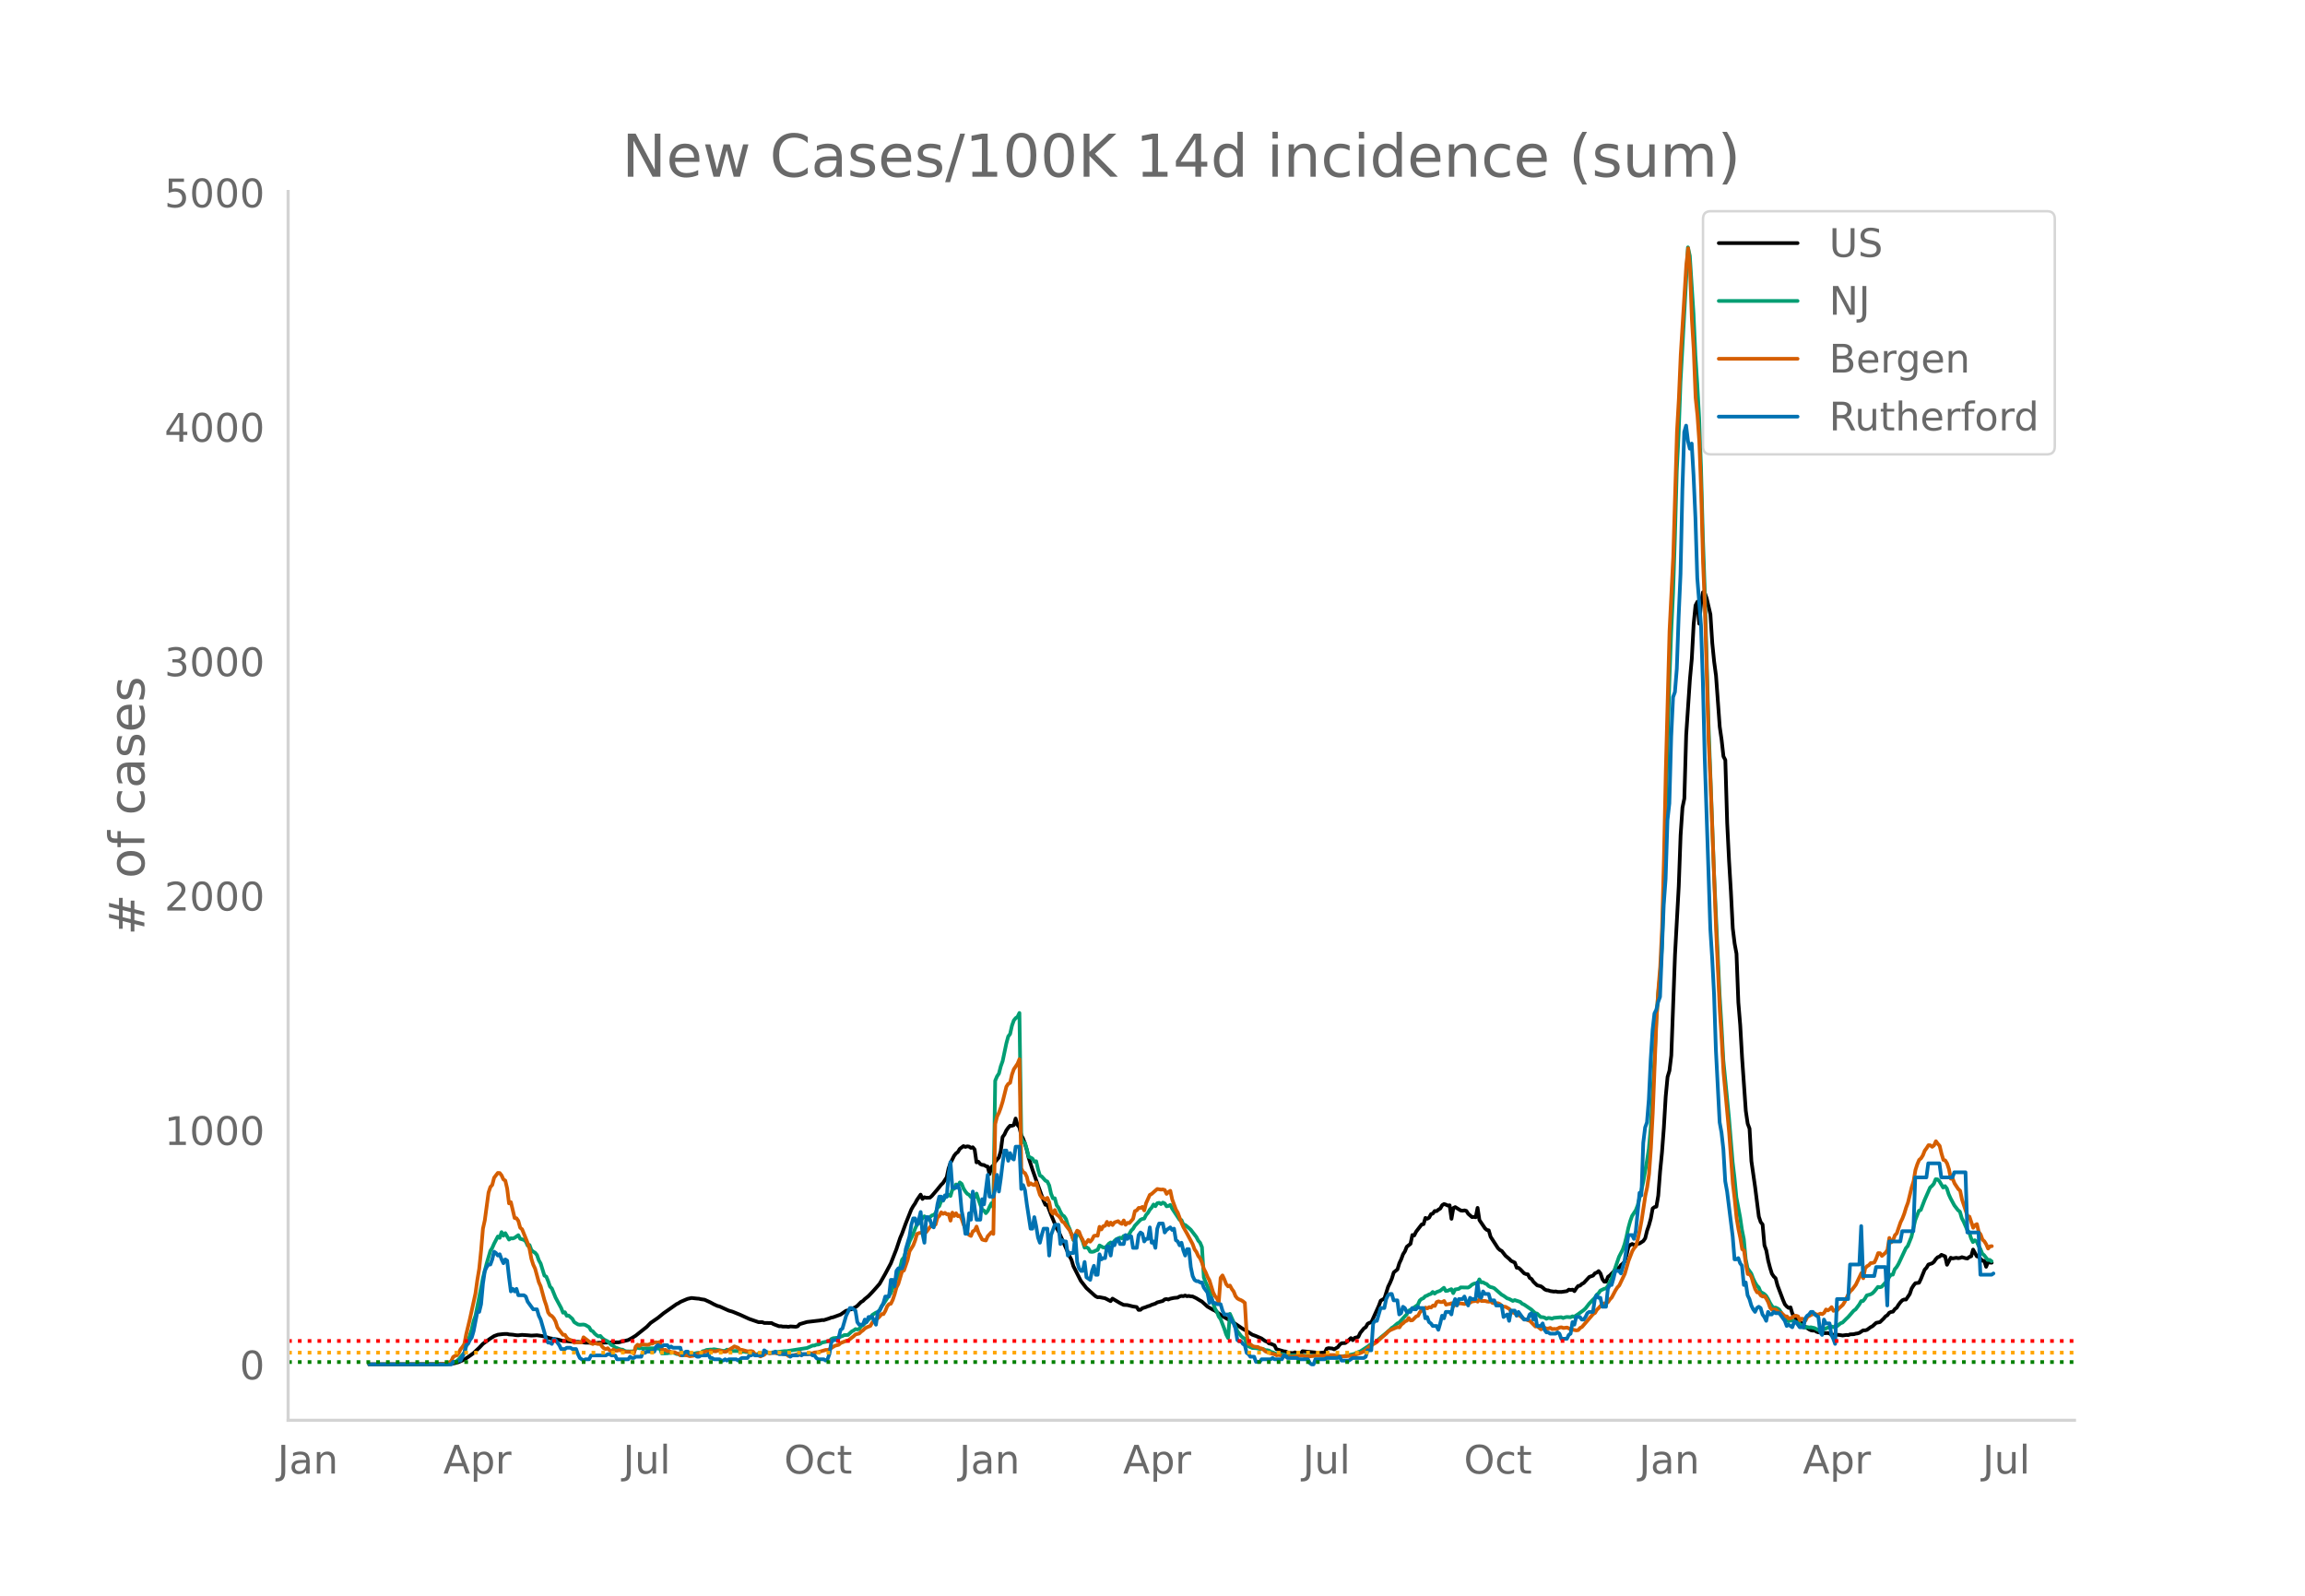 <svg height="864" viewBox="0 0 936 648" width="1248" xmlns="http://www.w3.org/2000/svg" xmlns:xlink="http://www.w3.org/1999/xlink"><defs><style>*{stroke-linecap:butt;stroke-linejoin:round}</style></defs><g id="figure_1"><path d="M0 648h936V0H0z" style="fill:#fff" id="patch_1"/><g id="axes_1"><path d="M117 576.72h725.4V77.76H117z" style="fill:none" id="patch_2"/><path clip-path="url(#p1a40c791c0)" d="m149.973 554.04 31.006-.102 2.269-.136 1.512-.275 1.513-.43 2.269-1.01 2.269-1.558 1.512-1.113 2.269-2.125 1.512-1.604 1.513-1.089 1.512-1.076 1.513-.981 1.512-.56 2.27-.277 1.512-.032.756.195 1.512.11 1.513.226.756.027 1.513-.173 2.268.146 1.513.137 2.269-.126 1.512.21 1.513.28 2.268.726 2.27.387.756.098 2.268.6 1.513.083 2.269.233 1.512.084.756-.043 3.025.346 3.782.053.756.12.756-.143 8.319-.183 3.781-.914 1.513-.827 1.512-.931 4.538-3.614 1.512-1.56 3.025-2.096 2.27-1.852 5.293-3.72.756-.361.756-.508 2.27-.988.755-.293 1.513-.33 2.269.246.756.045.756.196 1.513.216 2.268 1.033 1.513.827 1.512.693.757.166 3.781 1.705 1.512.427 3.026 1.232 3.78 1.724 3.782 1.31 1.513.006.756.306 3.025.049.756.442 2.269.863.756-.029.756.16 1.513-.01.756.141.756-.198 2.27.138.755-.185.757-.864 3.025-.893 3.781-.444 1.512-.168.757-.173.756.037 2.269-.707.756-.325.756-.127 3.025-1.096 2.27-1.555.755-.144.757-.372.756-.088.756-.514.756-.325.757-.544 1.512-1.545.756-.433.757-.772 1.512-1.219 1.513-1.587 1.512-1.675 1.513-1.751 2.268-3.99 2.27-4.26 2.268-5.782 1.512-4.537.757-1.77 1.512-4.11 2.269-5.697.756-1.334.757-1.084.756-1.426 1.512-2.2.757 1.76.756-.706.756.221 1.513-.059.756-.655 2.269-2.658 1.512-1.882.756-.722 1.513-2.349.756-3.545.756-2.166 1.513-3.022.756-.964.756-.549.757-1.266 1.512-1.154.756.342.757-.232.756.088.756.524.756-.234.757.92.756 5.209.756-.271.756.932.757.344.756.062.756.46.756.194.757 3.015.756-2.834.756-.634.756-1.46 1.513-1.785.756-2.518.756-5.796.757-1.017.756-1.63.756-1.082.757-.84.756-.01.756-.247.756-2.686.757 2.593.756.92.756 3.21.756 1.394.757 2.044.756 2.606.756 3.167 1.513 4.717 1.512 4.324 3.025 8.426.756 1.633.757-.021 1.512 3.973 2.269 5.507.756 1.23 1.513 3.417 3.025 6.83.756 1.45.756 2.51 3.025 5.978 2.269 2.924 3.025 2.736.756.637.757.374.756-.042 1.512.303.757.131 2.268 1.177.757-1.017 3.025 1.789 1.512.755 1.513.076 2.268.568 1.513.233.756 1.154.756-.025.757-.63 1.512-.494.756-.323.757-.19.756-.393 1.512-.485.757-.485 2.268-.589.757-.634.756-.152.756.198.756-.33 1.513-.322 1.512-.135.757-.438.756-.227.756.102.757-.283.756.297.756-.132.756.183.757.028 1.512.72 1.513.93.756.417 2.269 2.059 2.268 1.307.757.34 3.025 2.226 2.268 1.286.757.313 5.293 3.573 1.513.842 2.269 1.505 1.512.555 2.269.985 1.512 1.057.757.27.756.687.756.153 1.513.64.756 1.538 3.025.89.756.08.757.346 1.512.246.756.019.757-.28.756.311.756.071.756.211.757-1.064 6.806.69 1.512-.125.757-.045.756-1.53.756-.225 1.513.137.756.326 1.512-.884.757-1.002.756-.59 1.512-.071.757-.575 1.512-1.431.756.84.757-.923 1.512-.422.757-1.583 1.512-1.874.756-.472.757-1.384.756-.401.756-.24 3.025-6.692.756-2.043 1.513-.903 1.512-4.79.757-1.525.756-1.783.756-2.473 1.513-1.24.756-2.483.756-1.603.756-2.048.757-1.172.756-1.877 1.512-1.19.757-3.577.756.174.756-1.516 2.269-2.938.756-.13.756-2.537.757.345.756-.446.756-1.422.756-.247.757-1.028.756.048.756-.607.756-.462.757-1.346.756-.462.756.236.756.387.757-.112.756 5.487.756-4.378.757-.385 2.268 1.396.757.075.756-.135.756.22.756 1.183 1.513 1.315.756-.062.756.13.757-3.805.756 4.964 2.269 3.356.756.648.756.154.756 2.618 3.025 4.666.757.695.756.41 1.512 1.938 1.513 1.276.756.785 1.513.739.756 2.062.756.051.756.637 1.513 1.58.756.309.756.107.757 1.47.756.432.756 1.14 1.513 1.424 1.512.39.757.526.756.7.756.349.756.08.757.286 1.512.214.756-.073.757.195 1.512.019 2.269-.336.756-.606.756.129.757-.131.756.626.756-1.178.756-.928.757-.137.756-.698.756-.392 2.269-2.453 1.512-.534.757-.941.756-.284.756-.604.756.978.757 2.258.756 1.065.756-.01.756-1.964.757-.545 1.512-1.549.756-.974.757-.496.756-.092.756-1.118.756-.616.757-.845.756-2.688.756-3.292.757-.774.756-.36.756.39 2.269-.613 1.512-.998.757-1.1.756-3.058.756-2.189.756-2.745.757-4.11.756-.547.756-.203.756-4.448.757-9.88.756-7.652.756-9.971.756-12.725.757-7.987.756-2.506.756-6.211 1.513-40.966 1.512-27.679.756-20.773.757-11.25.756-3.643.756-25.825 1.513-22.635.756-8.247.756-14.117.756-7.604.757-1.484.756 8.9.756-8.482.756-4.29.757.316.756 2.171 1.512 6.518.757 11.653.756 7.513.756 5.679 1.513 20.786.756 5.253.756 6.78.757 1.452.756 25.58.756 15.282.756 12.648.757 14.859.756 6.195.756 4.09.756 19.839.757 9.176.756 13.286 1.512 21.538.757 5.167.756 2.02.756 13.216 1.513 10.578 1.512 11.942.756 2.25.757.937.756 8.482.756 2.07.756 4.113.757 2.905.756 2.432.756 1.123.756.734.757 2.858 2.268 6.006.757 1.74.756.859.756.562.756-.214.757 2.584 2.268 3.297.757.414.756.079.756 1.703.756-.14 1.513 1.002.756.38.757.13.756-.03.756.49.756.242 1.513.03.756.31 1.513-.066.756.198.756.66.756-.175.757-.052 1.512.138 1.513.232 1.512-.216.756.06.757-.301 1.512-.063.756-.225.757-.098.756-.246 1.512-1.011.757.014.756-.184 1.512-1.107.757-.394 1.512-1.379 1.513-.278 1.512-1.458.756-.886.757-.467.756-.992.756-.332.756-.118.757-1.038.756-.56.756-1.227.757-.991.756-.786.756-.332.756.017 1.513-2.233.756-2.235.756-1.212.757-.947 1.512-.197.756-1.566 1.513-3.725.756-.805.756-1.286 1.513-.497.756-.6.756-1.124.757-.754.756-.267.756-.709 1.513.63.756 3.412 1.512-2.86.757.285 1.512-.26.756.159.757-.11.756-.303 1.512.441.757.083.756-.627.756-.271.756-2.705 1.513 2.731.756.209 1.513 1.583.756.055.756 2.404.757-1.94.756.241.756.036h0" style="fill:none;stroke:#000;stroke-linecap:round;stroke-width:1.5" id="line2d_1"/><path clip-path="url(#p1a40c791c0)" d="m149.973 554.04 31.006-.105 2.269-.352.756-.329.756-.17.757-.471.756-.618 1.512-1.877.757-.77.756-2.646.756-2.066 1.513-4.836.756-3.4.756-2.109 2.269-11.329.756-4.06 1.513-5.85 1.512-5.132.757-1.196.756-1.727 1.512-2.895.757.553.756-2.336.756 1.45.756-1.02 1.513 2.605.756-.536.756.086.757-.274 1.512-1.062.756 1.451 1.513.45.756.626.756 1.685.757-.216.756 2.035.756.656.756.456.757.915.756 2.122.756 1.347 1.513 4.887.756.416.756 1.818.756 2.216.757.79 1.512 3.709 2.269 4.205.756 1.91.757-.193.756 1.447.756-.096 1.513 1.333.756 1.336 1.512.934.757.135 1.512-.096.756.184 1.513.888.756 1.32.756.372.757.925.756.654.756.473.756-.184.757.834.756.649 1.512.736 1.513 1.498.756.346.756.602 2.27.858.755.062.757.447.756.235 1.512.024.757-.021.756.42.756-1.809.756-.043.757.163.756-.035.756.141 1.513-.06 3.025-.04 1.512.125.757-.1.756 2.064 1.512-.013.757-.032.756-.143.756.002.756-.138.757.221.756.36.756.03.756.43 1.513.002 3.025-.403 2.269-.515 1.512-.018.756-.686.757-.114.756-.377 1.512-.157h.757l.756-.142 1.512.26 2.27.42.755-.025.757-.485 1.512.227.756.33 1.513-.025.756.017.757.294.756.075.756-.173.756.21.757.036 1.512.38.756.374.757.227.756-.076.756-.298 2.269-.026.756-.298.756-.17.757.218 1.512-.29.756.027 3.782-.463.756.016 8.319-1.282 2.268-.994.757-.021.756-.341.756-.048.756-.271.757-.521 3.025-.639.756-.787.756-.34 1.513-.178.756.096.756-.57.757-.248.756-.382 1.512-.061 1.513-1.426.756-.384.756-.559.757.146.756-.193.756-1.12.756-.405 2.27-2.29.755-.62.757-1.25 1.512-.961.756-.189.757-.896.756-1.514.756-.858 2.269-3.529.756-.902.756-2.283.757-1.495.756-2.08.756-1.524 1.513-6.2.756-.911.756-2.36.756-1.727.757-2.379 1.512-3.142.757-2.095.756-1.632.756-.534 1.513-2.116.756-.748.756.59.756.75.757-1.041.756-.622.756-.267.756-.655.757-2.183.756-.702.756-2.21.756.02.757-1.287.756-.433.756-.694.756.477.757-2.612.756-.338.756-1.723.756.686.757-1.499.756.577.756 1.894.756 1.214.757.916.756.42.756.936.756-.371.757.446.756-1.511.756 2.401 1.513 4.167.756.331.756 1.054.756-.902.757-1.72.756-1.414.756 1.613.756-51.356.757-1.78.756-1.118.756-2.974.756-2.102 1.513-7.22.756-2.78.757-.995.756-3.387.756-2.139.756-.926.757-.523.756-1.57.756 50.624.756 1.755.757.442.756 2.606.756 3.023.756.282.757.4.756 1.28.756-.204.756 3.288.757 2.514.756.407 1.512 1.685.757.363.756 1.583.756 3.352.756 1.885.757-.03.756 2.827.756 1.007.756 1.696.757 1.285.756.471.756 1.168.756 2.416.757 1.626 1.512 4.49.756-.518.757-1.927.756.014.756 1.267.756 1.75.757 2.465.756-.153.756.449.756 1.342.757.086.756-.147.756-.405.757-.238.756-1.818 1.512.816.757.09.756-.7.756-.904.756-.524.757.426.756-1.038.756-.704 1.513-.628.756.287.756-.986.756.343.757-.458.756-.666.756-1.37.756-.744.757-1.272 2.268-2.4.757-.344.756-.14.756-1.481.756-.857.757-1.28.756-.857.756-1.238.756.69.757-1.218.756-.146.756.497.756-.604.757.343.756 1.17.756-.156.756-.416.757 1.507 3.025 4.554.756.112.756 1.811.757.159 1.512 1.26.756.694 2.269 2.937.756 1.457.757.874.756 1.814.756 12.304.756 1.961 1.513 3.35 1.512 5.206.757 2.09.756 1.287.756 1.966.756 1.014 1.513 3.948.756 2.286.756 1.452.757-9.813 1.512 3.416 1.513 3.59 1.512 2.006.756.681.757.385.756 2.234.756.913 1.513.63 1.512.094 1.513.281 1.512.098.756.419.757.025.756.161.756.522.757.184 1.512.684 2.269.007 1.512.434 1.513.047 2.269.012 1.512-.108 2.269.235 2.269.103.756-.09.756.075 1.513-.067 3.78.294 1.513-.027 3.782.096 1.512-.132 3.781-.792.757-.197 1.512-.723.757-.243 1.512-.985 1.513-.993.756-.59 2.269-1.125 2.268-1.97 1.513-1.215L564.4 540l.756-.772.756-.468 1.513-1.34.756-.365 2.269-2.519.756-.777.756-1.48 1.513-.828 2.268-1.62.757-1.707.756-.664.756-.301.756-.818.757-.244.756-.458.756-.214.756-.802.757.676.756-.618 1.512-.547 1.513-1.207.756 1.291.756-.096 1.513-.634.756 1.611.757-1.484 1.512-.244.756-.6 3.025.068.757-.446.756-.685.756-.401.756-.21.757.352.756-1.94.756 1.228.756-.045.757.46.756.278.756.79.756.413.757.161.756.298 3.025 2.652.756.404 1.513 1.09.756.2 1.512.828.757-.346 2.268.752.757.739.756.31 3.025 2.069 1.512 1.439.757.175 1.512 1.43.757.011.756.181.756.49.756-.35.757.082.756.238.756-.342 3.025-.277.756.344.757-.282.756-.15 1.512.108.757-.374.756.152 1.512-.99 2.27-1.661.755-.697 1.513-1.954 1.512-1.577.757-.74.756-1.26.756-.612.756-1.101 1.513-.724.756-.18.756-.942.757-1.62.756-1.33 1.512-4.514 1.513-4.404 1.512-2.953.757-2.197.756-2.964.756-3.557.757-2.793.756-2.115 1.512-2.34.757-1.93 1.512-6.103.756-3.462 1.513-8.525.756-4.87.756-8.196 1.513-27.845.756-15.952.756-11.057.757-6.915.756-11.614.756-23.024 1.513-58.17.756-26.52.756-20.477.756-15.698.757-22.634.756-27.198.756-15.156.756-20.92 3.025-54.733.757 3.427 1.512 23.704.756 16.645.757 11.796.756 13.573.756 19.817.756 28.261.757 21.638 1.512 53.963 2.269 61.32 2.269 49.39.756 12.303.756 14.219 2.269 23.147 1.513 18.245.756 6.39.756 7.9 1.513 8.062.756 5.142.756 3.785.756 8.08.757 3.737 1.512 2.16.756 2.01.757 1.607.756 1.25.756.768.756 1.783 1.513.9.756.752.756 1.245.757 1.546.756 1.232.756.833.756-.121.757.34.756.488.756 1.14.756 1.57.757.937.756.273.756.806.756-.272.757.008.756.217.756.397.756.203 2.27 1.645.755.415.757-.271.756.209.756-.098 1.513.333 1.512.813.757-.256.756-.078.756.068 1.513-.716 1.512-.526.756.336.757-.412.756.006 1.512-1.21.757-.276 1.512-1.511.756-.705 2.27-2.607.755-.51 1.513-2.012.756-1.353.756-.062.757-.914.756-1.338 1.512-.422.757-.41.756-.737 1.512-1.883.757.137.756-.21 1.512-1.67.757-.46.756-1.779.756-.973.756-.032.757-2.164.756-.885.756-1.239 3.025-6.446.757-.883 1.512-3.759 1.513-6.708 1.512-3.849.756-.328 1.513-3.95 2.269-5.148.756-.662.756-.875.756-1.855.757.078.756.746 1.512 2.561.757-.577.756.973.756 2.352.756 1.66 1.513 2.824 1.512 1.976.757.594.756 2.607.756 1.434 1.513 3.481.756.848.756 2.45.756 1.536.757-.753.756.527.756 1.649.756 1.376.757 1.876.756.662 1.513 1.925.756-.042.756.554h0" style="fill:none;stroke:#009e73;stroke-linecap:round;stroke-width:1.5" id="line2d_2"/><path clip-path="url(#p1a40c791c0)" d="m149.973 554.04 27.225-.071 3.781-.256 1.513-.53.756-.49.756-1.665.756-.45.757-.204.756-.96.756-1.541.756-.92.757-1.163.756-3.932 1.513-6.27 2.268-10.394.757-5.473.756-4.503.756-7.372.756-8.925.757-3.39 1.512-11.252.756-2.277.757-.837.756-2.92 1.512-1.961.757.05.756.95.756 1.665.756.45.757 3.195.756 6.065.756-.5 1.513 6.423.756.112.756 1.082.756 2.768.757.602 1.512 3.717.756 1.91.757 2.317.756 4.054.756 2.39.756 1.592 1.513 5.514.756 1.705 1.513 5.555.756 2.185.756 2.86.756 1.04.757.41.756.857.756 1.389.757 2.389 1.512 2.022.756.98.757-.01.756 1.174.756.653 1.513.552.756.817.756-.113 2.269.02.756-2.092 1.513 1.153.756.552.756.694.756.327.757-.48.756.337.756.153.756-.143.757 1.185.756.725.756.275.756-.347.757.848.756.418.756-.755.756.49h.757l.756-.225 1.512.276.757.378 3.025.081.756.674.756-2.869.756-.745.757.52.756-.674 2.269.194.756-.06.756-.41.757-.01.756-.5.756-.03.756.112.757-.286.756 2.89.756.418.756-.092.757.562.756.01.756.327 1.513.102.756.429.756.174.756.633.757-.245.756.03 1.512.307.757.275 1.512-.204 2.269-1.072.756.02.756-.449.757-.092.756-.265.756.234.756-.398.757.164 1.512.081.756-.275.757-.092 1.512.46.756.101.757-.204.756-.592 1.512-.899.757-.52 1.512.582.757.776.756.04 2.269.623 1.512-.112.756.235.757 1 .756.164 1.512.786.757-.398.756-.266.756-.806.756-.072.757.317.756-.235.756-.02 1.513.255 1.512-.153.756.367 1.513.204.756.623.756-.05.757-.246.756-.04.756-.235.756.102.757-.01.756-.266 2.269.02 1.512-.347.756-.04.757-.307 1.512-.163 3.025-.868.757.01.756-.255 1.512-1.021.757-.45 1.512-.388.756-.694 2.27-.899.755-.112 2.27-1.746.755-.735 1.513-.388.756-.746.756-.54.757-.746.756-.46 1.512-.612.757-1.369 1.512-1.245.756-.45.757-.765.756-.95.756.01.756-1.276.757-1.869.756-.929.756-.153.756-1.573.757-2.267.756-2.767.756-1.46 1.513-5.064.756-.358 1.512-4.34.757-3.44 1.512-2.42.757-1.981.756-2.635.756-.357 1.513-.266.756-2.001.756 1.807 1.513-2.042.756-.664.756.235.756-.592.757-2.798.756-.704.756-1.42.756.613.757-.398.756.572.756-.082.756 2.675.757-3.257.756 1.348.756-1.103.756 1.215.757-.266.756 1.359.756 2.256 1.513 3.42.756.848.756.388.756-1.878.757-.368.756-1.562.756 2.358 1.513 2.9.756.256.756.132.756-1.725 1.513-1.634.756.694.756-44.642.757-3.022.756-1.542.756-2.053.756-2.45 1.513-6.076.756-1.164.757-.388.756-3.38.756-2.164 1.513-2.237.756-1.838.756 44.336.756 1.522.757.418.756 1.552.756 3.278.756-.704.757.5.756.235.756-1.103 1.513 5.014.756 1.164.756.224.756.644.757-.766.756 1.848.756 3.584.756 1.031.757-1.51.756 1.827.756.541.756.899.757 1.44.756.387.756 1.195 1.513 1.98.756 1.655.756 2.134.756-2.113.757-1.583.756.439.756 2.022.756 1.337.757 2.053 1.512-2.094.756.715.757-.858.756-1.47.756-.153.757.082.756-3.635.756 1.072.756-1.318.757-.163.756-1.603.756 1.358.756-1.062.757 1 .756-1.061 1.512-.52.757.734.756.368.756-1.389.756 1.756.757-.786.756.092 1.512-1.715.757-3.145.756-.307.756-.99.756.02.757-.418.756 1.419.756-2.971 1.513-3.34.756-.398 1.512-1.358.757-.633 1.512.256.756-.072.757.225.756 1.582.756-.776.756-.48.757 3.503 1.512 4.125.756 1.256 1.513 4.135.756 1.716 1.513 2.675 2.269 4.258.756 2.093.756 1.052.756 1.644.757.98.756 1.757.756 2.47.756 1.481.757 1.869.756 1.358 1.512 4.911.757 1.501.756.899.756 1.603.756-9.935.757-.99.756 1.592.756 1.95.756.91.757-.338.756 1.389.756 1.031.756 1.88.757.928.756.43.756.295.756.45.757.633.756 12.804.756 3.86.756.153.757.623.756.327 1.512.153.757.46.756.132.756.429.756.725 1.513.653 2.269.562.756.408.756-.132 1.513.214 1.512.49.757.082 3.025-.204.756-.215 2.269-.122.756.275 1.512.133 3.025-.408 1.513-.03 1.512.101 1.513-.306 3.025.01 2.269.51 1.512.062 2.269-.174 1.512-.214 3.026-.98 1.512-.674.756-.592 1.513-1.46.756-.338.756-.592.757-.388.756-.541 1.512-1.41 2.27-1.95.755-.827.757-.52 2.268-.98.757-.266.756.102.756-1.133.756-.552.757-.745.756-.296.756-1.072.756.98.757-.102 1.512-1.532.756-.265.757-1.44.756-.684.756-.5.756-.685.757.307.756-.5.756.163.756-.797.757.153.756-1.572.756-.296.756.286.757.01.756-.44.756 1.492.756-.215.757-.071.756-.307.756 1.256.757-.806 1.512-.358.756-.02 1.513.265.756-.316.756-.03.757-.225.756-.5.756-.062.756-.204.757.378.756-1.032.756.756 1.513-.01.756.214.756.082.756-.174.757.715 1.512.04.756.062.757.378.756.766.756.224.756.072 1.513.868.756 1.062.756.439.757.214.756.715.756.122.756.388.757.705.756.541.756.051.756.358.757.224 2.268 2.308.757-.082 1.512 1.246.757-.541.756-.123.756.388.756-.092.757-.234.756.52.756-.122.756.081.757-.224.756-.409.756-.092.756.297 1.513-.194 1.512.755 2.27.398.755-.122.757-.868.756-.398 4.537-5.27.757-.428.756-1.297.756-.715.756-.867 1.513-1.042.756.02.756-.51.757-1.113.756-.786 1.512-2.86.757-1.184.756-.796 2.269-4.759 1.512-5.268 1.513-3.89.756-1.267.756-.817.757-2.93.756-3.41.756-4.034 1.513-10.068.756-3.503.756-5.299.756-10.589.757-14.346 1.512-38.087.756-11.988.757-9.19.756-15.806.756-28.202.756-35.616 1.513-56.773 1.512-30.112 1.513-50.748.756-13.336.756-17.828 2.27-36.412.755-6.893.757 8.465.756 20.412.756 12.457.756 19.32.757 7.249.756 10.854.756 20.412.756 28.53.757 18.215 1.512 54.241.756 16.552 2.27 60.01 1.512 32.9.756 11.63.756 13.478 2.269 24.394 1.513 20.728.756 6.361.756 7.577.756 4.493.757 3.594.756 4.564.756.531.756 5.606.757 3.952.756.081.756 1.154.756 2.665.757 2.247.756 1.286.756.082.756 1.195.757.418.756-.153.756 1.072.756 1.41.757 2.225.756.797.756-.123.756.051 1.513 1.41.756-.062 1.513 1.43.756.03.756.838.756-.133.757-.368.756-.561.756-.051.756.275.757 1.563.756-.664.756.286.756.45.757-1.471 2.269-1.154.756-.164.756.44.756-.082.757-.337.756.194.756-.541.756-1.348.757.378.756-.49.756-.838.756 1.511.757-.306.756.143.756-.909 1.513-1.347.756-1.205 1.512-3.115.757-1.215.756-.664 1.512-1.98 2.27-4.749.755 2.104.757-4.003.756-.868.756-.429.756-.867.757-.041.756-.245.756-1.634.756-2.104.757.031.756 1.093 1.512-1.318.757-1.102.756-4.881.756 1.817.756-.857.757-2.053.756-.776 1.513-4.452.756-1.542.756-1.97.756-2.482.757-2.021 1.512-6.25.756-2.41.757-4.564.756-2.338.756-1.787.756-.633.757-1.205.756-1.91.756-1.01.756-1.205.757.051.756.603.756-.603.756-1.664.757 1.041.756.838.756 3.165.756 2.532.757.225.756 1.225.756 2.308.756 3.88.757-.01.756 1.92 1.512 2.287.757.684.756 3.553 2.269 6.872.756.102 1.512 4.514.757-1.062.756-.419.756 3.196.756 1.031.757 2.073.756.684.756 1.226.757 1.715.756-.888.756-.082h0" style="fill:none;stroke:#d55e00;stroke-linecap:round;stroke-width:1.5" id="line2d_3"/><path clip-path="url(#p1a40c791c0)" d="M149.973 554.04h33.275l.756-1.04h1.513l.756-.52h.756l1.513-3.12.756-3.12.756-.521.757-1.56.756-1.04.756-2.6 1.513-7.801h.756l.756-3.12.756-8.322.757-5.2.756-1.56.756-1.04h.756l.757-2.08.756-3.121.756.52.756 1.04.757-.52.756 2.08.756 1.56.756-1.56.757.52.756 6.76.756 5.722.756-1.04.757 1.04.756-1.04.756 2.6h2.269l.756.52.756 2.08 2.27 3.12h1.512l.756 2.6.756 1.56 1.513 5.202.756 3.12.756 1.04h.756l.757.52.756-2.08.756.52 1.513 2.08.756 1.56h1.513l.756-.52h1.512l.757.52h1.512l.756 2.08.757 1.56 1.512 1.04.756-.52h1.513l.756-1.56h6.05l.756-.52h.757l.756.52h1.512l.757 1.56h4.537l.756-1.04.757.52h.756l.756-.52h2.269l.756-2.08.756.52.757-.52h3.025l.756-2.08.756-.52.757.52h.756l.756-.52h1.513l.756 1.04.756-.52.756.52h3.025l.757 3.12.756-1.04.756-.52h.756l.757 1.04h1.512l1.513 1.04h.756l.756-.52h2.269l.756-.52.756 1.56h.757l.756.52h2.269l.756.52h.756l.756-.52.757.52.756-.52h3.025l.756.52 1.513-1.04h2.269l.756-1.04h.756l.756-.52.757.52h3.025l.756-2.08 1.512 1.04h2.27l.755-.52 1.513 1.04h3.781l.756 1.04.757-.52h2.268l.757-1.56.756 1.56.756-.52h3.025l.756.52h.757l.756 1.04.756.52h2.269l.756.52.757-.52.756-2.08.756-4.68.756-1.04h1.513l.756-1.04.756-3.12.757-.52 1.512-5.201 1.513-3.12h.756l1.512 1.04.757 4.68.756 1.04h1.512l.757-2.08.756 1.04.756-2.08h1.513l1.512 3.12.756-5.2.757-.52 1.512-3.12.756-2.601h1.513l.756-6.76h.756l.757 2.6.756-6.241.756-1.04h1.513l.756-2.08.756-5.721 1.513-5.201.756-4.68.756-2.6h.757l.756 2.6.756-2.08.756-3.121.757 8.84.756 3.641.756-10.4h.756l.757 1.04.756 2.6.756.52.756-4.16.757-5.201.756-3.12h.756l.756 1.56.757-2.08.756.52.756-9.362.756-4.68.757 10.4h1.512l.756-1.04.757 2.08.756 8.322.756 3.64.756 5.72h.757l.756-8.32.756 2.6.756-11.441.757 6.76.756 4.681h1.512l.757-8.32.756 2.08 1.512-11.962.757 8.841h1.512l.756-3.12.757-5.72.756 6.76.756-5.2.756-6.241.757-5.201h.756l.756 4.16.757-3.12.756 2.08.756.52.756-5.2h1.513l.756 17.162.756-1.56.757 2.08.756 5.72 1.512 9.882h.757l.756-4.68.756 3.64.756 4.68.757 2.08.756-3.12.756-2.6h1.513l.756 10.92.756-8.32 1.513-4.16h1.512l.756 7.8.757-1.56.756.52h.756l.756 5.72.757-1.04h1.512l.756-7.28.757 10.921.756 2.6.756 1.04h.756l.757-3.64.756 6.24 1.512 1.041.757-3.64.756-2.08.756 3.64h.757l.756-8.321.756 2.08.756-.52h.757l.756-4.68h.756l.756 3.64.757-5.2.756 1.04.756-2.08.756-.52.757 2.08h1.512l.756-3.641.757 1.56.756-1.04h.756l.756 4.68h1.513l.756-5.2.756-1.04.757.52.756 3.12.756-1.04h.756l.757-4.68.756 6.24.756-.52.756 2.6.757-7.8.756-2.08h1.512l.757 3.64.756-1.04 1.512-1.04h0l.757 1.04.756-.52.756 4.68.756.52.757 1.56.756-1.04.756 3.12.757 2.08.756-2.6h.756l.756 7.281.757 3.64.756 1.561.756.52h.756l.757.52h.756l.756 2.08 1.513 2.08.756 4.161.756-2.08.756 2.08h.757l.756.52h1.512l.757 2.6.756 1.56h1.512l.757 1.04.756 1.561.756 1.04.756 2.08.757 4.68.756.52h.756l.756 1.041.757.52.756 3.12.756.52.756 1.04h1.513l.756 2.08h1.513l.756-1.04H516l.757-.52.756.52h3.025l.756-1.56h.756l.757 1.04h3.78l.757.52h3.781l.757 1.56.756.521h.756l.756-2.08h3.782l.756-.52h4.537l.757-.52.756 1.56h3.025l1.512-1.04h4.538l.756-.52.757-2.6h1.512l.756-10.922.757-1.04h.756l1.512-5.2h1.513l.756-3.641.756-1.56.757-.52h.756l.756 2.6h1.513l.756 5.72.756-.52.756-2.6.757.52.756 1.56h1.512l.757-1.56.756.52h.756l.756-1.04.757.52h1.512l.756 4.16.757-.52.756 2.081.756.52.756 1.04h1.513l.756 1.56.756-2.6.757-3.12.756 1.04.756-2.6h1.513l.756 1.04.756-4.16.757-2.081.756 2.6.756-2.6h1.513l.756-1.04.756 2.08.756 1.56.757-3.12.756.52h1.512l.757-6.76.756 5.72.756.52.756-2.6.757 1.04h1.512l.756 2.6h1.513l.756 2.08h2.269l.756 4.68 1.513-1.04.756 2.601.756-4.16h1.513l.756 2.08.756-1.56 2.269 3.12h1.512l.757-2.08.756-.52.756 2.6.756-2.08.757 4.68h1.512l.757-1.04.756 2.6.756 1.04h.756l.757.52h2.268l.757-.52.756.52.756 2.08h2.269l.756-1.56.756-.52.757-4.68.756 1.04.756-3.12h1.513l.756 1.04h.756l.756-1.04.757-1.56.756-.52h1.512l.757-5.201.756-1.56.756 1.04h.756l.757 3.64h1.512l.756-7.28.757-1.56h.756l.756-2.601.756-3.12h1.513l.756 1.04 1.513-5.2 1.512-10.402h1.513l.756 1.56.756-3.12 1.513-15.602.756 1.04.756-21.322.757-6.241.756-2.08.756-9.361.756-16.122.757-11.962.756-6.76.756-1.56.756-3.12.757-2.081 1.512-37.444.756-10.402.757-23.922.756-6.761.756-27.043.756-16.122.757-2.08.756-9.361.756-21.323.756-17.162.757-34.324.756-23.403.756-2.6.756 6.24.757 3.121.756-2.08.756 13.002.756 17.161.757 24.443 1.512 19.242.756 22.883.757 31.204 1.512 45.765.756 23.403.757 11.961.756 14.562.756 22.882 1.513 29.124.756 4.16.756 6.761.757 13.001.756 4.16 2.269 18.203.756 9.361h.756l.756-.52.757 2.08.756 1.04.756 7.801.756-1.04.757 5.2.756 1.56.756 2.601.756 1.56.757 1.04.756-1.56.756-.52.756.52.757 2.6.756 1.04.756 1.561.756-3.64.757 1.04h.756l.756-1.04.756.52h1.513l2.269 3.12.756 2.08.756-.52 1.513 1.04.756-2.08h.756l1.513 2.08h1.512l.756-3.64.757-1.04.756-.52.756-1.04h.757l.756 1.04 1.512 1.04.757 6.24.756 1.04.756-6.24.756 1.56h1.513l.756 4.68.756 1.56.757 2.081.756-18.202h4.537l.757-14.042h3.78l.757-15.601.756 20.282h4.538l.756-3.64h3.781l.757 15.601.756-26.003h4.538l.756-4.16h4.537l.757-21.843h4.537l.756-5.72h4.538l.756 5.72h4.538l.756-2.08h4.537l.757 24.443h4.537l.756 17.162h4.538l.756-.52h0" style="fill:none;stroke:#0072b2;stroke-linecap:round;stroke-width:1.5" id="line2d_4"/><path clip-path="url(#p1a40c791c0)" d="M117 553.088h725.4" style="fill:none;stroke:green;stroke-dasharray:1.5,2.475;stroke-dashoffset:0;stroke-width:1.5" id="line2d_5"/><path clip-path="url(#p1a40c791c0)" d="M117 549.28h725.4" style="fill:none;stroke:orange;stroke-dasharray:1.5,2.475;stroke-dashoffset:0;stroke-width:1.5" id="line2d_6"/><path clip-path="url(#p1a40c791c0)" d="M117 544.521h725.4" style="fill:none;stroke:red;stroke-dasharray:1.5,2.475;stroke-dashoffset:0;stroke-width:1.5" id="line2d_7"/><path d="M117 576.72V77.76" style="fill:none;stroke:#d3d3d3;stroke-linecap:square;stroke-linejoin:miter;stroke-width:1.25" id="patch_3"/><path d="M117 576.72h725.4" style="fill:none;stroke:#d3d3d3;stroke-linecap:square;stroke-linejoin:miter;stroke-width:1.25" id="patch_4"/><g id="matplotlib.axis_1"><g id="xtick_1"><g style="fill:#696969" transform="matrix(.16 0 0 -.16 112.684 598.378)" id="text_1"><defs><path d="M9.813 72.906h9.859V5.078q0-13.187-5-19.14-5-5.954-16.094-5.954h-3.75v8.297h3.078q6.531 0 9.219 3.672Q9.813-4.39 9.813 5.078z" id="DejaVuSans-74"/><path d="M34.281 27.484q-10.89 0-15.093-2.484-4.204-2.484-4.204-8.5 0-4.781 3.157-7.594 3.156-2.797 8.562-2.797 7.485 0 12 5.297 4.516 5.297 4.516 14.078v2zm17.922 3.72V0H43.22v8.297Q40.14 3.328 35.547.953q-4.594-2.375-11.234-2.375-8.391 0-13.36 4.719Q6 8.016 6 15.922q0 9.219 6.172 13.906 6.187 4.688 18.437 4.688h12.61v.89q0 6.203-4.078 9.594-4.078 3.39-11.453 3.39-4.688 0-9.141-1.124-4.438-1.125-8.531-3.375v8.312q4.921 1.906 9.562 2.844 4.64.953 9.031.953 11.875 0 17.735-6.156 5.86-6.14 5.86-18.64z" id="DejaVuSans-97"/><path d="M54.89 33.016V0h-8.984v32.719q0 7.765-3.031 11.61-3.031 3.858-9.078 3.858-7.281 0-11.484-4.64-4.204-4.625-4.204-12.64V0H9.08v54.688h9.03v-8.5q3.235 4.937 7.594 7.374Q30.078 56 35.797 56q9.422 0 14.25-5.828 4.844-5.828 4.844-17.156z" id="DejaVuSans-110"/></defs><use xlink:href="#DejaVuSans-74"/><use x="29.492" xlink:href="#DejaVuSans-97"/><use x="90.771" xlink:href="#DejaVuSans-110"/></g></g><g id="xtick_2"><g style="fill:#696969" transform="matrix(.16 0 0 -.16 179.996 598.378)" id="text_2"><defs><path d="M34.188 63.188 20.797 26.906h26.812zm-5.579 9.718h11.188L67.578 0h-10.25l-6.64 18.703h-32.86L11.188 0H.78z" id="DejaVuSans-65"/><path d="M18.11 8.203v-29H9.077v75.484h9.031v-8.296q2.844 4.875 7.157 7.234Q29.594 56 35.594 56q9.968 0 16.187-7.906 6.235-7.907 6.235-20.797T51.78 6.484q-6.218-7.906-16.187-7.906-6 0-10.328 2.375-4.313 2.375-7.157 7.25zm30.578 19.094q0 9.906-4.079 15.547-4.078 5.64-11.203 5.64-7.14 0-11.218-5.64-4.079-5.64-4.079-15.547 0-9.906 4.078-15.547 4.079-5.64 11.22-5.64 7.124 0 11.202 5.64t4.078 15.547z" id="DejaVuSans-112"/><path d="M41.11 46.297q-1.516.875-3.297 1.281Q36.03 48 33.89 48q-7.625 0-11.703-4.953-4.079-4.953-4.079-14.234V0H9.08v54.688h9.03v-8.5q2.844 4.984 7.375 7.39Q30.031 56 36.531 56q.922 0 2.047-.125 1.125-.11 2.484-.36z" id="DejaVuSans-114"/></defs><use xlink:href="#DejaVuSans-65"/><use x="68.408" xlink:href="#DejaVuSans-112"/><use x="131.885" xlink:href="#DejaVuSans-114"/></g></g><g id="xtick_3"><g style="fill:#696969" transform="matrix(.16 0 0 -.16 253.002 598.378)" id="text_3"><defs><path d="M8.5 21.578v33.11h8.984V21.922q0-7.766 3.016-11.656 3.031-3.875 9.094-3.875 7.265 0 11.484 4.64 4.234 4.64 4.234 12.656v31h8.985V0h-8.984v8.406Q42.047 3.422 37.718 1q-4.313-2.422-10.032-2.422-9.421 0-14.312 5.86Q8.5 10.296 8.5 21.578zM31.11 56z" id="DejaVuSans-117"/><path d="M9.422 75.984h8.984V0H9.422z" id="DejaVuSans-108"/></defs><use xlink:href="#DejaVuSans-74"/><use x="29.492" xlink:href="#DejaVuSans-117"/><use x="92.871" xlink:href="#DejaVuSans-108"/></g></g><g id="xtick_4"><g style="fill:#696969" transform="matrix(.16 0 0 -.16 318.398 598.378)" id="text_4"><defs><path d="M39.406 66.219q-10.75 0-17.078-8.016-6.312-8-6.312-21.828 0-13.766 6.312-21.781 6.328-8 17.078-8 10.735 0 17.016 8 6.281 8.015 6.281 21.781 0 13.828-6.281 21.828-6.281 8.016-17.016 8.016zm0 8q15.328 0 24.5-10.281 9.188-10.282 9.188-27.563 0-17.234-9.188-27.516-9.172-10.28-24.5-10.28-15.375 0-24.593 10.25-9.204 10.265-9.204 27.546t9.204 27.563q9.218 10.28 24.593 10.28z" id="DejaVuSans-79"/><path d="M48.781 52.594v-8.407q-3.812 2.11-7.64 3.157-3.828 1.047-7.735 1.047-8.75 0-13.593-5.547-4.829-5.532-4.829-15.547 0-10.016 4.829-15.563 4.843-5.53 13.593-5.53 3.907 0 7.735 1.046 3.828 1.047 7.64 3.156V2.094Q45.016.344 40.984-.531q-4.015-.89-8.562-.89-12.36 0-19.64 7.765-7.266 7.765-7.266 20.953 0 13.375 7.343 21.031Q20.22 56 33.016 56q4.14 0 8.093-.86 3.953-.843 7.672-2.546z" id="DejaVuSans-99"/><path d="M18.313 70.219V54.688h18.5v-6.985h-18.5V18.016q0-6.688 1.828-8.594 1.828-1.906 7.453-1.906h9.218V0h-9.218q-10.407 0-14.36 3.875-3.953 3.89-3.953 14.14v29.688H2.687v6.984h6.594V70.22z" id="DejaVuSans-116"/></defs><use xlink:href="#DejaVuSans-79"/><use x="78.711" xlink:href="#DejaVuSans-99"/><use x="133.691" xlink:href="#DejaVuSans-116"/></g></g><g id="xtick_5"><g style="fill:#696969" transform="matrix(.16 0 0 -.16 389.473 598.378)" id="text_5"><use xlink:href="#DejaVuSans-74"/><use x="29.492" xlink:href="#DejaVuSans-97"/><use x="90.771" xlink:href="#DejaVuSans-110"/></g></g><g id="xtick_6"><g style="fill:#696969" transform="matrix(.16 0 0 -.16 456.029 598.378)" id="text_6"><use xlink:href="#DejaVuSans-65"/><use x="68.408" xlink:href="#DejaVuSans-112"/><use x="131.885" xlink:href="#DejaVuSans-114"/></g></g><g id="xtick_7"><g style="fill:#696969" transform="matrix(.16 0 0 -.16 529.035 598.378)" id="text_7"><use xlink:href="#DejaVuSans-74"/><use x="29.492" xlink:href="#DejaVuSans-117"/><use x="92.871" xlink:href="#DejaVuSans-108"/></g></g><g id="xtick_8"><g style="fill:#696969" transform="matrix(.16 0 0 -.16 594.43 598.378)" id="text_8"><use xlink:href="#DejaVuSans-79"/><use x="78.711" xlink:href="#DejaVuSans-99"/><use x="133.691" xlink:href="#DejaVuSans-116"/></g></g><g id="xtick_9"><g style="fill:#696969" transform="matrix(.16 0 0 -.16 665.506 598.378)" id="text_9"><use xlink:href="#DejaVuSans-74"/><use x="29.492" xlink:href="#DejaVuSans-97"/><use x="90.771" xlink:href="#DejaVuSans-110"/></g></g><g id="xtick_10"><g style="fill:#696969" transform="matrix(.16 0 0 -.16 732.062 598.378)" id="text_10"><use xlink:href="#DejaVuSans-65"/><use x="68.408" xlink:href="#DejaVuSans-112"/><use x="131.885" xlink:href="#DejaVuSans-114"/></g></g><g id="xtick_11"><g style="fill:#696969" transform="matrix(.16 0 0 -.16 805.069 598.378)" id="text_11"><use xlink:href="#DejaVuSans-74"/><use x="29.492" xlink:href="#DejaVuSans-117"/><use x="92.871" xlink:href="#DejaVuSans-108"/></g></g></g><g id="matplotlib.axis_2"><g id="ytick_1"><g style="fill:#696969" transform="matrix(.16 0 0 -.16 97.32 560.119)" id="text_12"><defs><path d="M31.781 66.406q-7.61 0-11.453-7.5Q16.5 51.422 16.5 36.375q0-14.984 3.828-22.484 3.844-7.5 11.453-7.5 7.672 0 11.5 7.5 3.844 7.5 3.844 22.484 0 15.047-3.844 22.531-3.828 7.5-11.5 7.5zm0 7.813q12.266 0 18.735-9.703 6.468-9.688 6.468-28.141 0-18.406-6.468-28.11-6.47-9.687-18.735-9.687-12.25 0-18.718 9.688-6.47 9.703-6.47 28.109 0 18.453 6.47 28.14Q19.53 74.22 31.78 74.22z" id="DejaVuSans-48"/></defs><use xlink:href="#DejaVuSans-48"/></g></g><g id="ytick_2"><g style="fill:#696969" transform="matrix(.16 0 0 -.16 66.78 464.932)" id="text_13"><defs><path d="M12.406 8.297h16.11v55.625l-17.532-3.516v8.985l17.438 3.515h9.86V8.296H54.39V0H12.406z" id="DejaVuSans-49"/></defs><use xlink:href="#DejaVuSans-49"/><use x="63.623" xlink:href="#DejaVuSans-48"/><use x="127.246" xlink:href="#DejaVuSans-48"/><use x="190.869" xlink:href="#DejaVuSans-48"/></g></g><g id="ytick_3"><g style="fill:#696969" transform="matrix(.16 0 0 -.16 66.78 369.746)" id="text_14"><defs><path d="M19.188 8.297h34.421V0H7.33v8.297q5.609 5.812 15.296 15.594 9.703 9.797 12.188 12.64 4.734 5.313 6.609 9 1.89 3.688 1.89 7.25 0 5.813-4.078 9.469-4.078 3.672-10.625 3.672-4.64 0-9.797-1.61-5.14-1.609-11-4.89v9.969Q13.767 71.78 18.938 73q5.188 1.219 9.485 1.219 11.328 0 18.062-5.672 6.735-5.656 6.735-15.125 0-4.5-1.688-8.531-1.672-4.016-6.125-9.485-1.218-1.422-7.765-8.187-6.532-6.766-18.453-18.922z" id="DejaVuSans-50"/></defs><use xlink:href="#DejaVuSans-50"/><use x="63.623" xlink:href="#DejaVuSans-48"/><use x="127.246" xlink:href="#DejaVuSans-48"/><use x="190.869" xlink:href="#DejaVuSans-48"/></g></g><g id="ytick_4"><g style="fill:#696969" transform="matrix(.16 0 0 -.16 66.78 274.56)" id="text_15"><defs><path d="M40.578 39.313Q47.656 37.797 51.625 33q3.984-4.781 3.984-11.813 0-10.78-7.422-16.703-7.421-5.906-21.093-5.906-4.578 0-9.438.906-4.86.907-10.031 2.72v9.515q4.094-2.39 8.969-3.61 4.89-1.218 10.218-1.218 9.266 0 14.125 3.656 4.86 3.656 4.86 10.64 0 6.454-4.516 10.079-4.515 3.64-12.562 3.64h-8.5v8.11h8.89q7.266 0 11.125 2.906 3.86 2.906 3.86 8.375 0 5.61-3.985 8.61-3.968 3.015-11.39 3.015-4.063 0-8.703-.89-4.641-.876-10.203-2.72v8.782q5.624 1.562 10.53 2.344 4.907.78 9.25.78 11.235 0 17.766-5.109 6.547-5.093 6.547-13.78 0-6.063-3.468-10.235-3.47-4.172-9.86-5.782z" id="DejaVuSans-51"/></defs><use xlink:href="#DejaVuSans-51"/><use x="63.623" xlink:href="#DejaVuSans-48"/><use x="127.246" xlink:href="#DejaVuSans-48"/><use x="190.869" xlink:href="#DejaVuSans-48"/></g></g><g id="ytick_5"><g style="fill:#696969" transform="matrix(.16 0 0 -.16 66.78 179.373)" id="text_16"><defs><path d="M37.797 64.313 12.89 25.39h24.906zm-2.594 8.593H47.61V25.391h10.407v-8.203H47.609V0h-9.812v17.188H4.89v9.515z" id="DejaVuSans-52"/></defs><use xlink:href="#DejaVuSans-52"/><use x="63.623" xlink:href="#DejaVuSans-48"/><use x="127.246" xlink:href="#DejaVuSans-48"/><use x="190.869" xlink:href="#DejaVuSans-48"/></g></g><g id="ytick_6"><g style="fill:#696969" transform="matrix(.16 0 0 -.16 66.78 84.186)" id="text_17"><defs><path d="M10.797 72.906h38.719v-8.312H19.828v-17.86q2.14.735 4.281 1.094 2.157.36 4.313.36 12.203 0 19.328-6.688 7.14-6.688 7.14-18.11 0-11.765-7.328-18.296-7.328-6.516-20.656-6.516-4.593 0-9.36.781-4.75.782-9.827 2.344v9.922q4.39-2.39 9.078-3.563 4.687-1.171 9.906-1.171 8.453 0 13.375 4.437 4.938 4.438 4.938 12.063 0 7.609-4.938 12.047-4.922 4.453-13.375 4.453-3.953 0-7.89-.875-3.922-.875-8.016-2.735z" id="DejaVuSans-53"/></defs><use xlink:href="#DejaVuSans-53"/><use x="63.623" xlink:href="#DejaVuSans-48"/><use x="127.246" xlink:href="#DejaVuSans-48"/><use x="190.869" xlink:href="#DejaVuSans-48"/></g></g><g style="fill:#696969" transform="matrix(0 -.2 -.2 0 58.62 379.813)" id="text_18"><defs><path d="M51.125 44H36.922l-4.11-16.313h14.313zm-7.328 27.781-5.078-20.265h14.265L58.11 71.78h7.813L60.89 51.516h15.234V44h-17.14l-4-16.313h15.53V20.22H53.079L48 0h-7.813l5.032 20.219H30.906L25.875 0h-7.86l5.079 20.219H7.719v7.468h17.187L29 44H13.281v7.516h17.625l4.985 20.265z" id="DejaVuSans-35"/><path d="M30.61 48.39q-7.22 0-11.422-5.64-4.204-5.64-4.204-15.453 0-9.813 4.172-15.453 4.188-5.64 11.453-5.64 7.188 0 11.375 5.655 4.203 5.672 4.203 15.438 0 9.719-4.203 15.406-4.187 5.688-11.375 5.688zm0 7.61q11.718 0 18.406-7.625 6.703-7.61 6.703-21.078 0-13.422-6.703-21.078-6.688-7.64-18.407-7.64-11.765 0-18.437 7.64-6.656 7.656-6.656 21.078 0 13.469 6.656 21.078Q18.844 56 30.609 56z" id="DejaVuSans-111"/><path d="M37.11 75.984V68.5h-8.594q-4.828 0-6.72-1.953-1.874-1.953-1.874-7.031v-4.828h14.797v-6.985H19.922V0H10.89v47.703H2.297v6.984h8.594V58.5q0 9.125 4.25 13.297 4.25 4.187 13.468 4.187z" id="DejaVuSans-102"/><path d="M44.281 53.078v-8.5q-3.797 1.953-7.906 2.922-4.094.984-8.5.984-6.688 0-10.031-2.047-3.344-2.046-3.344-6.156 0-3.125 2.39-4.906 2.391-1.781 9.626-3.39l3.078-.688q9.562-2.047 13.593-5.781 4.032-3.735 4.032-10.422 0-7.625-6.032-12.078-6.03-4.438-16.578-4.438-4.39 0-9.156.86Q10.688.296 5.422 2v9.281q4.984-2.594 9.812-3.89 4.829-1.282 9.579-1.282 6.343 0 9.75 2.172 3.421 2.172 3.421 6.125 0 3.656-2.468 5.61-2.453 1.953-10.813 3.765l-3.125.735q-8.344 1.75-12.062 5.39-3.704 3.64-3.704 9.985 0 7.718 5.47 11.906Q16.75 56 26.811 56q4.97 0 9.36-.734 4.406-.72 8.11-2.188z" id="DejaVuSans-115"/><path d="M56.203 29.594v-4.39H14.891q.593-9.282 5.593-14.142 5-4.859 13.938-4.859 5.172 0 10.031 1.266 4.86 1.265 9.656 3.812v-8.5Q49.266.734 44.187-.344 39.11-1.422 33.892-1.422q-13.094 0-20.735 7.61-7.64 7.625-7.64 20.625 0 13.421 7.25 21.296Q20.016 56 32.328 56q11.031 0 17.453-7.11 6.422-7.093 6.422-19.296zm-8.984 2.64q-.094 7.36-4.125 11.75-4.032 4.407-10.672 4.407-7.516 0-12.031-4.25-4.516-4.25-5.203-11.97z" id="DejaVuSans-101"/></defs><use xlink:href="#DejaVuSans-35"/><use x="83.789" xlink:href="#DejaVuSans-32"/><use x="115.576" xlink:href="#DejaVuSans-111"/><use x="176.758" xlink:href="#DejaVuSans-102"/><use x="211.963" xlink:href="#DejaVuSans-32"/><use x="243.75" xlink:href="#DejaVuSans-99"/><use x="298.73" xlink:href="#DejaVuSans-97"/><use x="360.01" xlink:href="#DejaVuSans-115"/><use x="412.109" xlink:href="#DejaVuSans-101"/><use x="473.633" xlink:href="#DejaVuSans-115"/></g></g><g style="fill:#696969" transform="matrix(.24 0 0 -.24 252.577 71.76)" id="text_19"><defs><path d="M9.813 72.906h13.28l32.329-60.984v60.984h9.562V0h-13.28L19.39 60.984V0H9.813z" id="DejaVuSans-78"/><path d="M4.203 54.688h8.985l11.234-42.672 11.172 42.672h10.593l11.235-42.672 11.187 42.672h8.985L63.28 0H52.688L40.922 44.828 29.109 0H18.5z" id="DejaVuSans-119"/><path d="M64.406 67.281v-10.39q-4.984 4.64-10.625 6.922-5.64 2.296-11.984 2.296-12.5 0-19.14-7.64-6.641-7.64-6.641-22.094 0-14.406 6.64-22.047 6.64-7.64 19.14-7.64 6.345 0 11.985 2.296 5.64 2.297 10.625 6.938V5.609Q59.234 2.094 53.437.33q-5.78-1.75-12.218-1.75-16.563 0-26.094 10.124-9.516 10.14-9.516 27.672 0 17.578 9.516 27.703 9.531 10.14 26.094 10.14 6.531 0 12.312-1.734 5.797-1.734 10.875-5.203z" id="DejaVuSans-67"/><path d="M25.39 72.906h8.297L8.297-9.28H0z" id="DejaVuSans-47"/><path d="M9.813 72.906h9.859V42.094L52.39 72.906h12.703L28.906 38.922 67.672 0H54.688L19.672 35.11V0h-9.86z" id="DejaVuSans-75"/><path d="M45.406 46.39v29.594h8.985V0h-8.985v8.203Q42.578 3.328 38.25.953q-4.313-2.375-10.375-2.375-9.906 0-16.14 7.906-6.22 7.922-6.22 20.813 0 12.89 6.22 20.797Q17.968 56 27.874 56q6.063 0 10.375-2.375 4.328-2.36 7.156-7.234zm-30.61-19.093q0-9.906 4.079-15.547 4.078-5.64 11.203-5.64 7.125 0 11.219 5.64 4.11 5.64 4.11 15.547 0 9.906-4.11 15.547-4.094 5.64-11.219 5.64-7.125 0-11.203-5.64-4.078-5.64-4.078-15.547z" id="DejaVuSans-100"/><path d="M9.422 54.688h8.984V0H9.422zm0 21.296h8.984v-11.39H9.422z" id="DejaVuSans-105"/><path d="M31 75.875q-6.531-11.219-9.719-22.219-3.172-10.984-3.172-22.265 0-11.266 3.203-22.328Q24.517-2 31-13.188h-7.813Q15.875-1.704 12.235 9.375q-3.64 11.078-3.64 22.016 0 10.89 3.61 21.922 3.624 11.046 10.983 22.562z" id="DejaVuSans-40"/><path d="M52 44.188q3.375 6.062 8.063 8.937Q64.75 56 71.093 56q8.548 0 13.188-5.984 4.64-5.97 4.64-17V0h-9.03v32.719q0 7.86-2.797 11.656-2.781 3.813-8.485 3.813-6.984 0-11.046-4.641-4.047-4.625-4.047-12.64V0h-9.032v32.719q0 7.906-2.78 11.687-2.782 3.782-8.595 3.782-6.89 0-10.953-4.657-4.047-4.656-4.047-12.625V0H9.08v54.688h9.03v-8.5q3.078 5.03 7.375 7.421Q29.781 56 35.687 56q5.97 0 10.141-3.031Q50 49.953 52 44.187z" id="DejaVuSans-109"/><path d="M8.016 75.875h7.812q7.313-11.516 10.953-22.563 3.64-11.03 3.64-21.921 0-10.938-3.64-22.016-3.64-11.078-10.953-22.563H8.016Q14.5-2 17.703 9.063q3.203 11.063 3.203 22.329 0 11.28-3.203 22.265-3.203 11-9.687 22.219z" id="DejaVuSans-41"/></defs><use xlink:href="#DejaVuSans-78"/><use x="74.805" xlink:href="#DejaVuSans-101"/><use x="136.328" xlink:href="#DejaVuSans-119"/><use x="218.115" xlink:href="#DejaVuSans-32"/><use x="249.902" xlink:href="#DejaVuSans-67"/><use x="319.727" xlink:href="#DejaVuSans-97"/><use x="381.006" xlink:href="#DejaVuSans-115"/><use x="433.105" xlink:href="#DejaVuSans-101"/><use x="494.629" xlink:href="#DejaVuSans-115"/><use x="546.729" xlink:href="#DejaVuSans-47"/><use x="580.42" xlink:href="#DejaVuSans-49"/><use x="644.043" xlink:href="#DejaVuSans-48"/><use x="707.666" xlink:href="#DejaVuSans-48"/><use x="771.289" xlink:href="#DejaVuSans-75"/><use x="836.865" xlink:href="#DejaVuSans-32"/><use x="868.652" xlink:href="#DejaVuSans-49"/><use x="932.275" xlink:href="#DejaVuSans-52"/><use x="995.898" xlink:href="#DejaVuSans-100"/><use x="1059.375" xlink:href="#DejaVuSans-32"/><use x="1091.162" xlink:href="#DejaVuSans-105"/><use x="1118.945" xlink:href="#DejaVuSans-110"/><use x="1182.324" xlink:href="#DejaVuSans-99"/><use x="1237.305" xlink:href="#DejaVuSans-105"/><use x="1265.088" xlink:href="#DejaVuSans-100"/><use x="1328.564" xlink:href="#DejaVuSans-101"/><use x="1390.088" xlink:href="#DejaVuSans-110"/><use x="1453.467" xlink:href="#DejaVuSans-99"/><use x="1508.447" xlink:href="#DejaVuSans-101"/><use x="1569.971" xlink:href="#DejaVuSans-32"/><use x="1601.758" xlink:href="#DejaVuSans-40"/><use x="1640.771" xlink:href="#DejaVuSans-115"/><use x="1692.871" xlink:href="#DejaVuSans-117"/><use x="1756.25" xlink:href="#DejaVuSans-109"/><use x="1853.662" xlink:href="#DejaVuSans-41"/></g><g id="legend_1"><path d="M694.75 184.5H831.2q3.2 0 3.2-3.2V88.96q0-3.2-3.2-3.2H694.75q-3.2 0-3.2 3.2v92.34q0 3.2 3.2 3.2z" style="fill:none;opacity:.8;stroke:#ccc;stroke-linejoin:miter" id="patch_5"/><path d="M697.95 98.718h32" style="fill:none;stroke:#000;stroke-linecap:round;stroke-width:1.5" id="line2d_8"/><g style="fill:#696969" transform="matrix(.16 0 0 -.16 742.75 104.317)" id="text_20"><defs><path d="M8.688 72.906h9.921V28.61q0-11.718 4.235-16.875 4.25-5.14 13.781-5.14 9.469 0 13.719 5.14 4.25 5.157 4.25 16.875v44.297H64.5V27.391q0-14.25-7.063-21.532-7.046-7.28-20.812-7.28-13.828 0-20.89 7.28-7.047 7.282-7.047 21.532z" id="DejaVuSans-85"/><path d="M53.516 70.516V60.89q-5.61 2.687-10.594 4-4.984 1.328-9.625 1.328-8.047 0-12.422-3.125t-4.375-8.89q0-4.845 2.906-7.313 2.907-2.453 11.016-3.97l5.953-1.218q11.031-2.11 16.281-7.406 5.25-5.297 5.25-14.172 0-10.61-7.11-16.078-7.093-5.469-20.812-5.469-5.172 0-11.015 1.172Q13.14.922 6.89 3.219v10.156q6-3.36 11.765-5.078 5.766-1.703 11.328-1.703 8.438 0 13.032 3.312 4.593 3.328 4.593 9.485 0 5.359-3.297 8.39-3.296 3.032-10.812 4.547L27.484 33.5q-11.03 2.188-15.968 6.875-4.922 4.688-4.922 13.047 0 9.672 6.812 15.234 6.813 5.563 18.766 5.563 5.14 0 10.453-.938 5.328-.922 10.89-2.765z" id="DejaVuSans-83"/></defs><use xlink:href="#DejaVuSans-85"/><use x="73.193" xlink:href="#DejaVuSans-83"/></g><path d="M697.95 122.203h32" style="fill:none;stroke:#009e73;stroke-linecap:round;stroke-width:1.5" id="line2d_10"/><g style="fill:#696969" transform="matrix(.16 0 0 -.16 742.75 127.802)" id="text_21"><use xlink:href="#DejaVuSans-78"/><use x="74.805" xlink:href="#DejaVuSans-74"/></g><path d="M697.95 145.688h32" style="fill:none;stroke:#d55e00;stroke-linecap:round;stroke-width:1.5" id="line2d_12"/><g style="fill:#696969" transform="matrix(.16 0 0 -.16 742.75 151.287)" id="text_22"><defs><path d="M19.672 34.813V8.108H35.5q7.953 0 11.781 3.297 3.844 3.297 3.844 10.078 0 6.844-3.844 10.078-3.828 3.25-11.781 3.25zm0 29.984V42.828h14.61q7.218 0 10.75 2.703 3.546 2.719 3.546 8.282 0 5.515-3.547 8.25-3.531 2.734-10.75 2.734zm-9.86 8.11h25.204q11.28 0 17.375-4.688Q58.5 63.53 58.5 54.89q0-6.703-3.125-10.657-3.125-3.953-9.188-4.922 7.282-1.562 11.313-6.53 4.031-4.954 4.031-12.376 0-9.765-6.64-15.093Q48.25 0 35.984 0H9.812z" id="DejaVuSans-66"/><path d="M45.406 27.984q0 9.766-4.031 15.125-4.016 5.375-11.297 5.375-7.219 0-11.25-5.375-4.031-5.359-4.031-15.125 0-9.718 4.031-15.093t11.25-5.375q7.281 0 11.297 5.375 4.031 5.375 4.031 15.093zm8.985-21.203q0-13.953-6.203-20.765Q42-20.797 29.203-20.797q-4.734 0-8.937.703-4.203.703-8.157 2.172v8.735q3.954-2.141 7.813-3.157 3.86-1.031 7.86-1.031 8.843 0 13.234 4.61 4.39 4.609 4.39 13.937v4.453q-2.781-4.844-7.125-7.234Q33.938 0 27.875 0 17.828 0 11.672 7.656q-6.156 7.672-6.156 20.328 0 12.688 6.156 20.344Q17.828 56 27.875 56q6.063 0 10.406-2.39 4.344-2.391 7.125-7.22v8.297h8.985z" id="DejaVuSans-103"/></defs><use xlink:href="#DejaVuSans-66"/><use x="68.604" xlink:href="#DejaVuSans-101"/><use x="130.127" xlink:href="#DejaVuSans-114"/><use x="169.49" xlink:href="#DejaVuSans-103"/><use x="232.967" xlink:href="#DejaVuSans-101"/><use x="294.49" xlink:href="#DejaVuSans-110"/></g><path d="M697.95 169.173h32" style="fill:none;stroke:#0072b2;stroke-linecap:round;stroke-width:1.5" id="line2d_14"/><g style="fill:#696969" transform="matrix(.16 0 0 -.16 742.75 174.773)" id="text_23"><defs><path d="M44.39 34.188q3.172-1.079 6.172-4.594 3-3.516 6.032-9.672L66.609 0H56l-9.313 18.703q-3.624 7.328-7.015 9.719-3.39 2.39-9.25 2.39h-10.75V0h-9.86v72.906h22.266q12.5 0 18.656-5.234 6.157-5.219 6.157-15.766 0-6.89-3.203-11.437-3.204-4.532-9.297-6.282zM19.673 64.797V38.922h12.406q7.125 0 10.766 3.297 3.64 3.297 3.64 9.687 0 6.39-3.64 9.64-3.64 3.25-10.766 3.25z" id="DejaVuSans-82"/><path d="M54.89 33.016V0h-8.984v32.719q0 7.765-3.031 11.61-3.031 3.858-9.078 3.858-7.281 0-11.484-4.64-4.204-4.625-4.204-12.64V0H9.08v75.984h9.03V46.188q3.235 4.937 7.594 7.374Q30.078 56 35.797 56q9.422 0 14.25-5.828 4.844-5.828 4.844-17.156z" id="DejaVuSans-104"/></defs><use xlink:href="#DejaVuSans-82"/><use x="64.982" xlink:href="#DejaVuSans-117"/><use x="128.361" xlink:href="#DejaVuSans-116"/><use x="167.57" xlink:href="#DejaVuSans-104"/><use x="230.949" xlink:href="#DejaVuSans-101"/><use x="292.473" xlink:href="#DejaVuSans-114"/><use x="333.586" xlink:href="#DejaVuSans-102"/><use x="368.791" xlink:href="#DejaVuSans-111"/><use x="429.973" xlink:href="#DejaVuSans-114"/><use x="469.336" xlink:href="#DejaVuSans-100"/></g></g></g></g><defs><clipPath id="p1a40c791c0"><path d="M117 77.76h725.4v498.96H117z"/></clipPath></defs></svg>